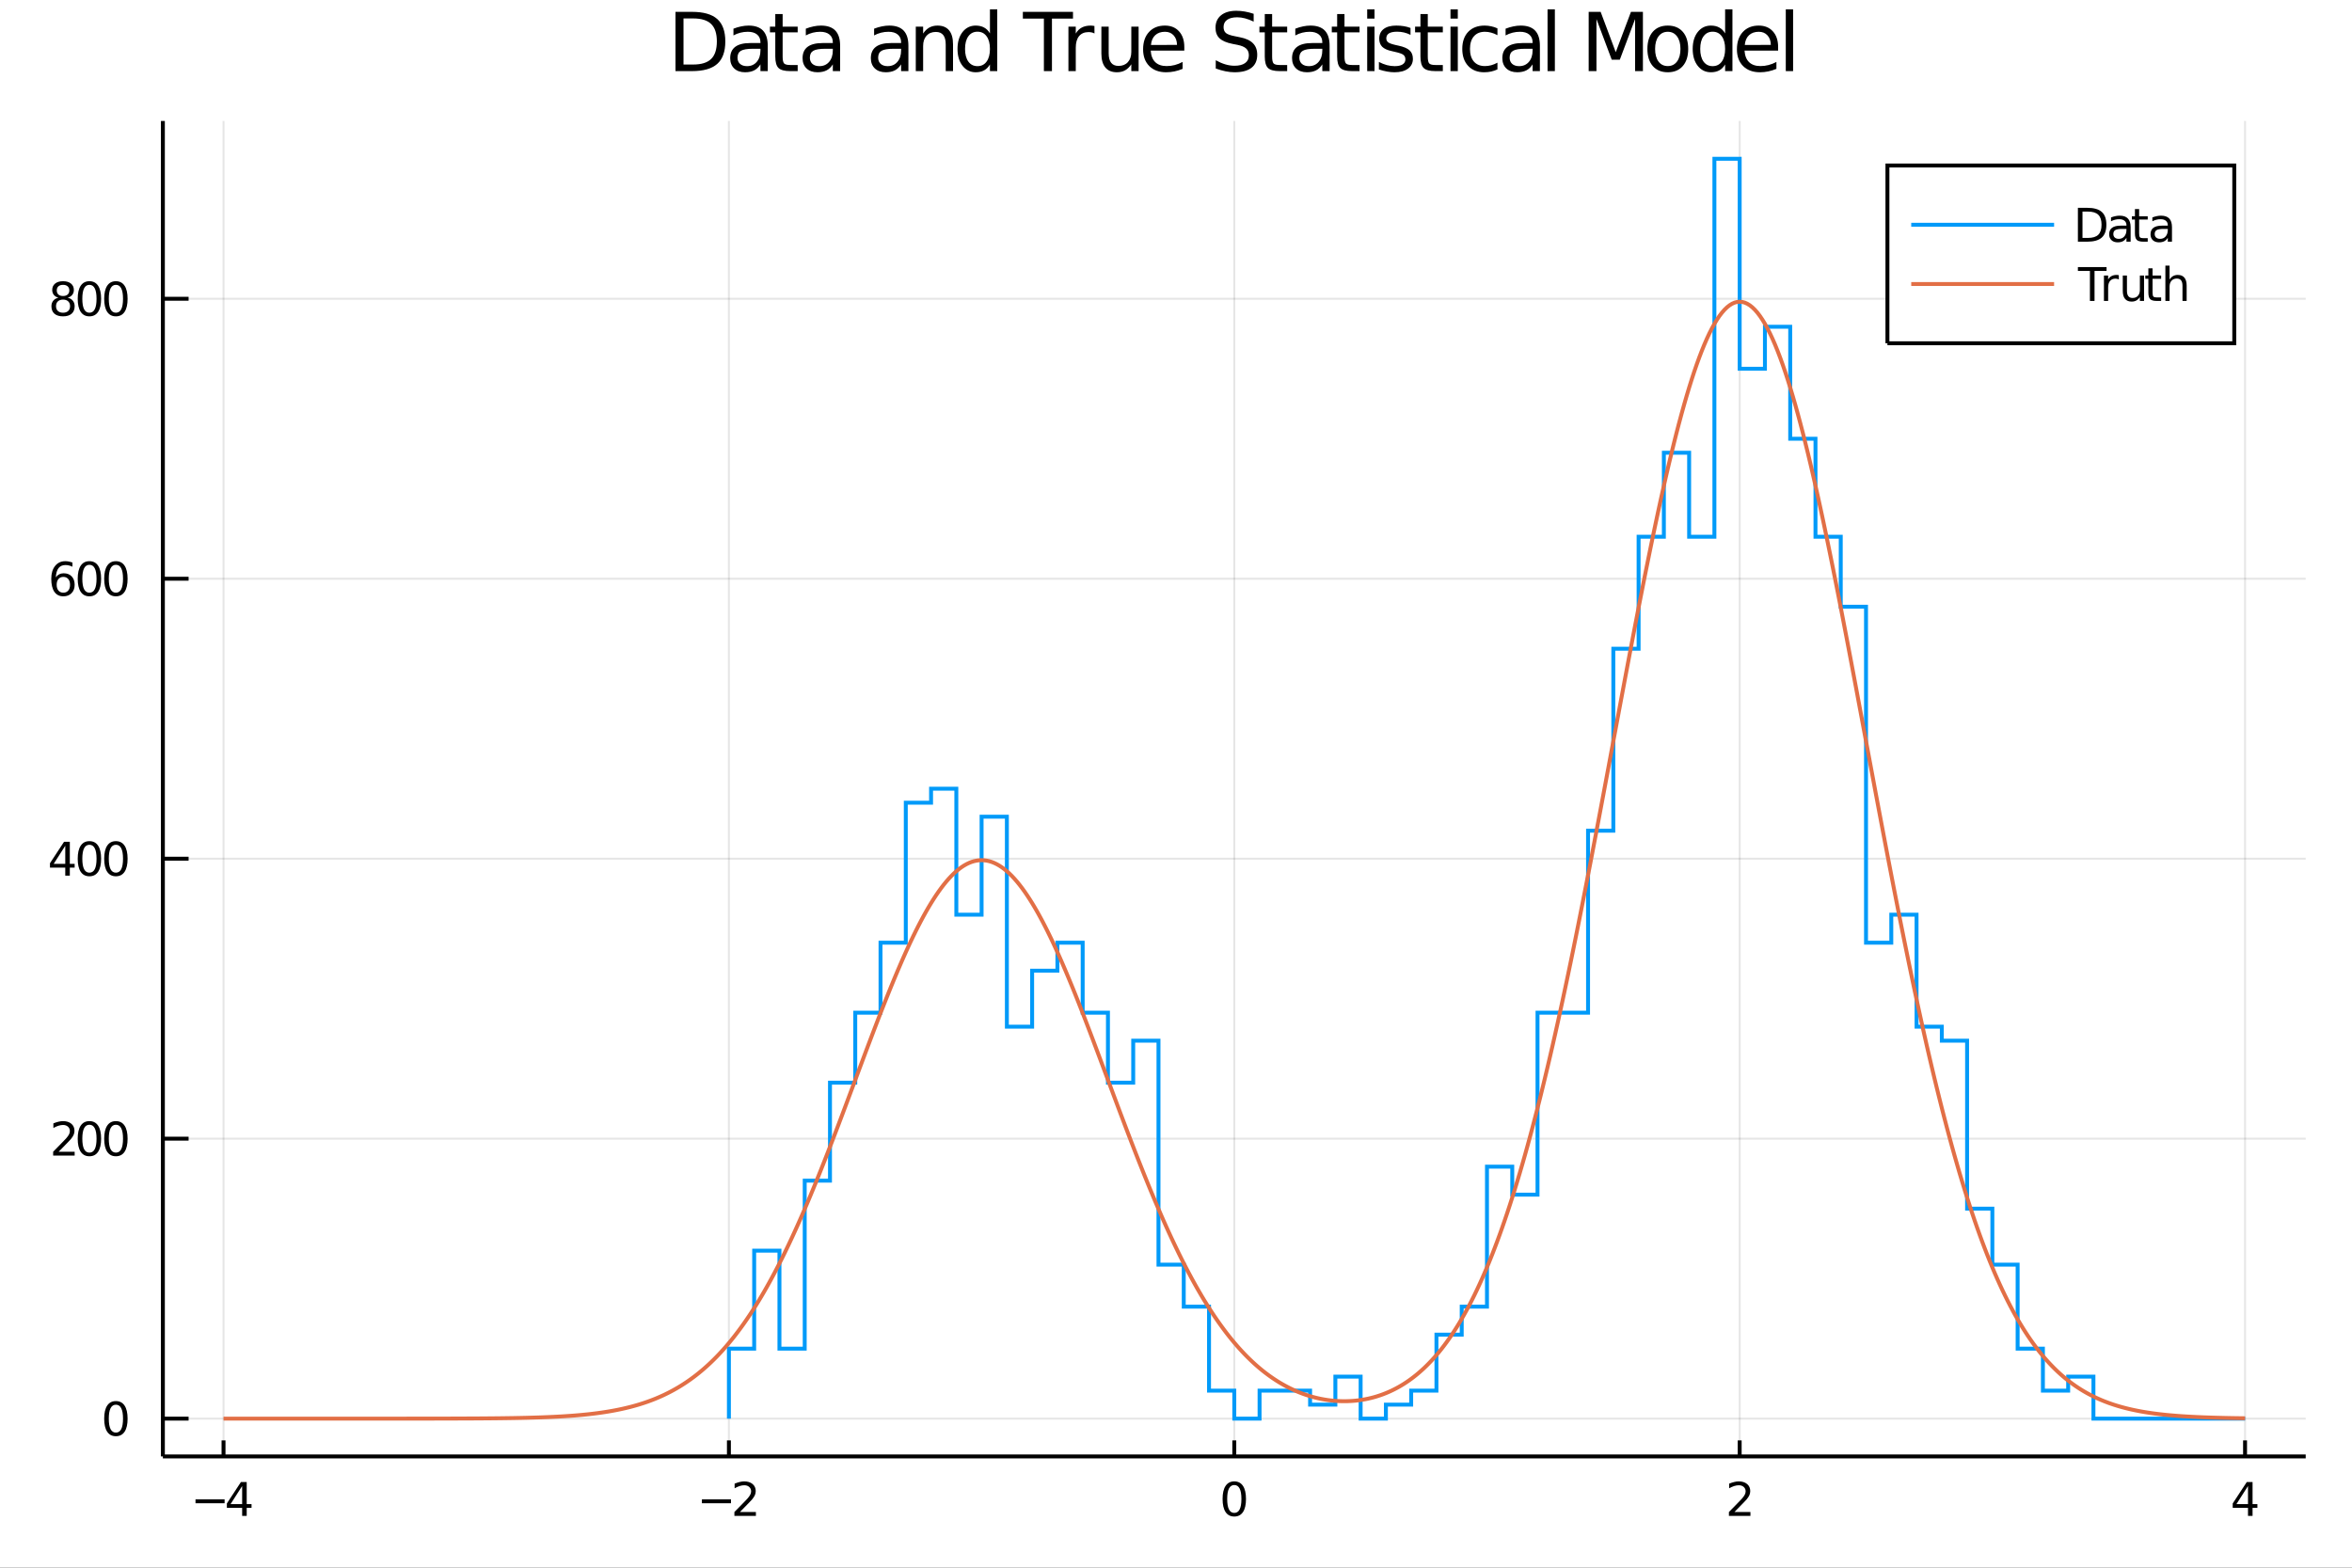 <?xml version="1.0" encoding="utf-8"?>
<svg xmlns="http://www.w3.org/2000/svg" xmlns:xlink="http://www.w3.org/1999/xlink" width="600" height="400" viewBox="0 0 2400 1600">
<rect x="0" y="0" width="2400" height="1600" fill="#333333" stroke="none"/>
<defs>
  <clipPath id="clip370">
    <rect x="0" y="0" width="2400" height="1600"/>
  </clipPath>
</defs>
<path clip-path="url(#clip370)" d="
M0 1600 L2400 1600 L2400 0 L0 0  Z
  " fill="#ffffff" fill-rule="evenodd" fill-opacity="1"/>
<defs>
  <clipPath id="clip371">
    <rect x="480" y="0" width="1681" height="1600"/>
  </clipPath>
</defs>
<path clip-path="url(#clip370)" d="
M166.205 1486.45 L2352.76 1486.45 L2352.76 123.472 L166.205 123.472  Z
  " fill="#ffffff" fill-rule="evenodd" fill-opacity="1"/>
<defs>
  <clipPath id="clip372">
    <rect x="166" y="123" width="2188" height="1364"/>
  </clipPath>
</defs>
<polyline clip-path="url(#clip372)" style="stroke:#000000; stroke-width:2; stroke-opacity:0.1; fill:none" points="
  228.088,1486.45 228.088,123.472 
  "/>
<polyline clip-path="url(#clip372)" style="stroke:#000000; stroke-width:2; stroke-opacity:0.1; fill:none" points="
  743.784,1486.45 743.784,123.472 
  "/>
<polyline clip-path="url(#clip372)" style="stroke:#000000; stroke-width:2; stroke-opacity:0.1; fill:none" points="
  1259.48,1486.45 1259.48,123.472 
  "/>
<polyline clip-path="url(#clip372)" style="stroke:#000000; stroke-width:2; stroke-opacity:0.1; fill:none" points="
  1775.18,1486.45 1775.18,123.472 
  "/>
<polyline clip-path="url(#clip372)" style="stroke:#000000; stroke-width:2; stroke-opacity:0.1; fill:none" points="
  2290.87,1486.45 2290.87,123.472 
  "/>
<polyline clip-path="url(#clip370)" style="stroke:#000000; stroke-width:4; stroke-opacity:1; fill:none" points="
  166.205,1486.45 2352.76,1486.45 
  "/>
<polyline clip-path="url(#clip370)" style="stroke:#000000; stroke-width:4; stroke-opacity:1; fill:none" points="
  228.088,1486.45 228.088,1470.09 
  "/>
<polyline clip-path="url(#clip370)" style="stroke:#000000; stroke-width:4; stroke-opacity:1; fill:none" points="
  743.784,1486.45 743.784,1470.09 
  "/>
<polyline clip-path="url(#clip370)" style="stroke:#000000; stroke-width:4; stroke-opacity:1; fill:none" points="
  1259.48,1486.45 1259.48,1470.09 
  "/>
<polyline clip-path="url(#clip370)" style="stroke:#000000; stroke-width:4; stroke-opacity:1; fill:none" points="
  1775.18,1486.45 1775.18,1470.09 
  "/>
<polyline clip-path="url(#clip370)" style="stroke:#000000; stroke-width:4; stroke-opacity:1; fill:none" points="
  2290.87,1486.45 2290.87,1470.09 
  "/>
<path clip-path="url(#clip370)" d="M 0 0 M199.5 1530.29 L229.176 1530.29 L229.176 1534.23 L199.5 1534.23 L199.5 1530.29 Z" fill="#000000" fill-rule="evenodd" fill-opacity="1" /><path clip-path="url(#clip370)" d="M 0 0 M247.093 1516.63 L235.287 1535.08 L247.093 1535.08 L247.093 1516.63 M245.866 1512.56 L251.745 1512.56 L251.745 1535.08 L256.676 1535.08 L256.676 1538.97 L251.745 1538.97 L251.745 1547.12 L247.093 1547.12 L247.093 1538.97 L231.491 1538.97 L231.491 1534.46 L245.866 1512.56 Z" fill="#000000" fill-rule="evenodd" fill-opacity="1" /><path clip-path="url(#clip370)" d="M 0 0 M716.238 1530.29 L745.914 1530.29 L745.914 1534.23 L716.238 1534.23 L716.238 1530.29 Z" fill="#000000" fill-rule="evenodd" fill-opacity="1" /><path clip-path="url(#clip370)" d="M 0 0 M755.011 1543.18 L771.33 1543.18 L771.33 1547.12 L749.386 1547.12 L749.386 1543.18 Q752.048 1540.43 756.631 1535.8 Q761.238 1531.15 762.418 1529.81 Q764.664 1527.28 765.543 1525.55 Q766.446 1523.79 766.446 1522.1 Q766.446 1519.34 764.502 1517.61 Q762.58 1515.87 759.479 1515.87 Q757.28 1515.87 754.826 1516.63 Q752.395 1517.4 749.618 1518.95 L749.618 1514.23 Q752.442 1513.09 754.895 1512.51 Q757.349 1511.93 759.386 1511.93 Q764.756 1511.93 767.951 1514.62 Q771.145 1517.31 771.145 1521.8 Q771.145 1523.93 770.335 1525.85 Q769.548 1527.74 767.442 1530.34 Q766.863 1531.01 763.761 1534.23 Q760.659 1537.42 755.011 1543.18 Z" fill="#000000" fill-rule="evenodd" fill-opacity="1" /><path clip-path="url(#clip370)" d="M 0 0 M1259.48 1515.64 Q1255.87 1515.64 1254.04 1519.2 Q1252.23 1522.75 1252.23 1529.87 Q1252.23 1536.98 1254.04 1540.55 Q1255.87 1544.09 1259.48 1544.09 Q1263.11 1544.09 1264.92 1540.55 Q1266.75 1536.98 1266.75 1529.87 Q1266.75 1522.75 1264.92 1519.2 Q1263.11 1515.64 1259.48 1515.64 M1259.48 1511.93 Q1265.29 1511.93 1268.35 1516.54 Q1271.42 1521.12 1271.42 1529.87 Q1271.42 1538.6 1268.35 1543.21 Q1265.29 1547.79 1259.48 1547.79 Q1253.67 1547.79 1250.59 1543.21 Q1247.54 1538.6 1247.54 1529.87 Q1247.54 1521.12 1250.59 1516.54 Q1253.67 1511.93 1259.48 1511.93 Z" fill="#000000" fill-rule="evenodd" fill-opacity="1" /><path clip-path="url(#clip370)" d="M 0 0 M1769.83 1543.18 L1786.15 1543.18 L1786.15 1547.12 L1764.2 1547.12 L1764.2 1543.18 Q1766.87 1540.43 1771.45 1535.8 Q1776.06 1531.15 1777.24 1529.81 Q1779.48 1527.28 1780.36 1525.55 Q1781.26 1523.79 1781.26 1522.1 Q1781.26 1519.34 1779.32 1517.61 Q1777.4 1515.87 1774.3 1515.87 Q1772.1 1515.87 1769.64 1516.63 Q1767.21 1517.4 1764.44 1518.95 L1764.44 1514.23 Q1767.26 1513.09 1769.71 1512.51 Q1772.17 1511.93 1774.2 1511.93 Q1779.57 1511.93 1782.77 1514.62 Q1785.96 1517.31 1785.96 1521.8 Q1785.96 1523.93 1785.15 1525.85 Q1784.37 1527.74 1782.26 1530.34 Q1781.68 1531.01 1778.58 1534.23 Q1775.48 1537.42 1769.83 1543.18 Z" fill="#000000" fill-rule="evenodd" fill-opacity="1" /><path clip-path="url(#clip370)" d="M 0 0 M2293.88 1516.63 L2282.08 1535.08 L2293.88 1535.08 L2293.88 1516.63 M2292.65 1512.56 L2298.53 1512.56 L2298.53 1535.08 L2303.46 1535.08 L2303.46 1538.97 L2298.53 1538.97 L2298.53 1547.12 L2293.88 1547.12 L2293.88 1538.97 L2278.28 1538.97 L2278.28 1534.46 L2292.65 1512.56 Z" fill="#000000" fill-rule="evenodd" fill-opacity="1" /><polyline clip-path="url(#clip372)" style="stroke:#000000; stroke-width:2; stroke-opacity:0.1; fill:none" points="
  166.205,1447.87 2352.76,1447.87 
  "/>
<polyline clip-path="url(#clip372)" style="stroke:#000000; stroke-width:2; stroke-opacity:0.1; fill:none" points="
  166.205,1162.13 2352.76,1162.13 
  "/>
<polyline clip-path="url(#clip372)" style="stroke:#000000; stroke-width:2; stroke-opacity:0.1; fill:none" points="
  166.205,876.395 2352.76,876.395 
  "/>
<polyline clip-path="url(#clip372)" style="stroke:#000000; stroke-width:2; stroke-opacity:0.1; fill:none" points="
  166.205,590.656 2352.76,590.656 
  "/>
<polyline clip-path="url(#clip372)" style="stroke:#000000; stroke-width:2; stroke-opacity:0.1; fill:none" points="
  166.205,304.916 2352.76,304.916 
  "/>
<polyline clip-path="url(#clip370)" style="stroke:#000000; stroke-width:4; stroke-opacity:1; fill:none" points="
  166.205,1486.45 166.205,123.472 
  "/>
<polyline clip-path="url(#clip370)" style="stroke:#000000; stroke-width:4; stroke-opacity:1; fill:none" points="
  166.205,1447.87 192.443,1447.87 
  "/>
<polyline clip-path="url(#clip370)" style="stroke:#000000; stroke-width:4; stroke-opacity:1; fill:none" points="
  166.205,1162.13 192.443,1162.13 
  "/>
<polyline clip-path="url(#clip370)" style="stroke:#000000; stroke-width:4; stroke-opacity:1; fill:none" points="
  166.205,876.395 192.443,876.395 
  "/>
<polyline clip-path="url(#clip370)" style="stroke:#000000; stroke-width:4; stroke-opacity:1; fill:none" points="
  166.205,590.656 192.443,590.656 
  "/>
<polyline clip-path="url(#clip370)" style="stroke:#000000; stroke-width:4; stroke-opacity:1; fill:none" points="
  166.205,304.916 192.443,304.916 
  "/>
<path clip-path="url(#clip370)" d="M 0 0 M118.26 1433.67 Q114.649 1433.67 112.82 1437.24 Q111.015 1440.78 111.015 1447.91 Q111.015 1455.01 112.82 1458.58 Q114.649 1462.12 118.26 1462.12 Q121.895 1462.12 123.7 1458.58 Q125.529 1455.01 125.529 1447.91 Q125.529 1440.78 123.7 1437.24 Q121.895 1433.67 118.26 1433.67 M118.26 1429.97 Q124.07 1429.97 127.126 1434.57 Q130.205 1439.16 130.205 1447.91 Q130.205 1456.63 127.126 1461.24 Q124.07 1465.82 118.26 1465.82 Q112.45 1465.82 109.371 1461.24 Q106.316 1456.63 106.316 1447.91 Q106.316 1439.16 109.371 1434.57 Q112.45 1429.97 118.26 1429.97 Z" fill="#000000" fill-rule="evenodd" fill-opacity="1" /><path clip-path="url(#clip370)" d="M 0 0 M59.858 1175.48 L76.177 1175.48 L76.177 1179.41 L54.233 1179.41 L54.233 1175.48 Q56.895 1172.72 61.478 1168.09 Q66.085 1163.44 67.265 1162.1 Q69.51 1159.58 70.39 1157.84 Q71.293 1156.08 71.293 1154.39 Q71.293 1151.64 69.349 1149.9 Q67.427 1148.16 64.325 1148.16 Q62.126 1148.16 59.673 1148.93 Q57.242 1149.69 54.464 1151.24 L54.464 1146.52 Q57.288 1145.39 59.742 1144.81 Q62.196 1144.23 64.233 1144.23 Q69.603 1144.23 72.798 1146.91 Q75.992 1149.6 75.992 1154.09 Q75.992 1156.22 75.182 1158.14 Q74.395 1160.04 72.288 1162.63 Q71.71 1163.3 68.608 1166.52 Q65.506 1169.71 59.858 1175.48 Z" fill="#000000" fill-rule="evenodd" fill-opacity="1" /><path clip-path="url(#clip370)" d="M 0 0 M91.246 1147.93 Q87.635 1147.93 85.807 1151.5 Q84.001 1155.04 84.001 1162.17 Q84.001 1169.28 85.807 1172.84 Q87.635 1176.38 91.246 1176.38 Q94.881 1176.38 96.686 1172.84 Q98.515 1169.28 98.515 1162.17 Q98.515 1155.04 96.686 1151.5 Q94.881 1147.93 91.246 1147.93 M91.246 1144.23 Q97.057 1144.23 100.112 1148.84 Q103.191 1153.42 103.191 1162.17 Q103.191 1170.9 100.112 1175.5 Q97.057 1180.09 91.246 1180.09 Q85.436 1180.09 82.358 1175.5 Q79.302 1170.9 79.302 1162.17 Q79.302 1153.42 82.358 1148.84 Q85.436 1144.23 91.246 1144.23 Z" fill="#000000" fill-rule="evenodd" fill-opacity="1" /><path clip-path="url(#clip370)" d="M 0 0 M118.26 1147.93 Q114.649 1147.93 112.82 1151.5 Q111.015 1155.04 111.015 1162.17 Q111.015 1169.28 112.82 1172.84 Q114.649 1176.38 118.26 1176.38 Q121.895 1176.38 123.7 1172.84 Q125.529 1169.28 125.529 1162.17 Q125.529 1155.04 123.7 1151.5 Q121.895 1147.93 118.26 1147.93 M118.26 1144.23 Q124.07 1144.23 127.126 1148.84 Q130.205 1153.42 130.205 1162.17 Q130.205 1170.9 127.126 1175.5 Q124.07 1180.09 118.26 1180.09 Q112.45 1180.09 109.371 1175.5 Q106.316 1170.9 106.316 1162.17 Q106.316 1153.42 109.371 1148.84 Q112.45 1144.23 118.26 1144.23 Z" fill="#000000" fill-rule="evenodd" fill-opacity="1" /><path clip-path="url(#clip370)" d="M 0 0 M66.594 863.189 L54.788 881.638 L66.594 881.638 L66.594 863.189 M65.367 859.115 L71.247 859.115 L71.247 881.638 L76.177 881.638 L76.177 885.527 L71.247 885.527 L71.247 893.675 L66.594 893.675 L66.594 885.527 L50.992 885.527 L50.992 881.013 L65.367 859.115 Z" fill="#000000" fill-rule="evenodd" fill-opacity="1" /><path clip-path="url(#clip370)" d="M 0 0 M91.246 862.193 Q87.635 862.193 85.807 865.758 Q84.001 869.3 84.001 876.43 Q84.001 883.536 85.807 887.101 Q87.635 890.642 91.246 890.642 Q94.881 890.642 96.686 887.101 Q98.515 883.536 98.515 876.43 Q98.515 869.3 96.686 865.758 Q94.881 862.193 91.246 862.193 M91.246 858.49 Q97.057 858.49 100.112 863.096 Q103.191 867.68 103.191 876.43 Q103.191 885.156 100.112 889.763 Q97.057 894.346 91.246 894.346 Q85.436 894.346 82.358 889.763 Q79.302 885.156 79.302 876.43 Q79.302 867.68 82.358 863.096 Q85.436 858.49 91.246 858.49 Z" fill="#000000" fill-rule="evenodd" fill-opacity="1" /><path clip-path="url(#clip370)" d="M 0 0 M118.26 862.193 Q114.649 862.193 112.82 865.758 Q111.015 869.3 111.015 876.43 Q111.015 883.536 112.82 887.101 Q114.649 890.642 118.26 890.642 Q121.895 890.642 123.7 887.101 Q125.529 883.536 125.529 876.43 Q125.529 869.3 123.7 865.758 Q121.895 862.193 118.26 862.193 M118.26 858.49 Q124.07 858.49 127.126 863.096 Q130.205 867.68 130.205 876.43 Q130.205 885.156 127.126 889.763 Q124.07 894.346 118.26 894.346 Q112.45 894.346 109.371 889.763 Q106.316 885.156 106.316 876.43 Q106.316 867.68 109.371 863.096 Q112.45 858.49 118.26 858.49 Z" fill="#000000" fill-rule="evenodd" fill-opacity="1" /><path clip-path="url(#clip370)" d="M 0 0 M64.65 588.792 Q61.501 588.792 59.65 590.945 Q57.821 593.098 57.821 596.848 Q57.821 600.575 59.65 602.75 Q61.501 604.903 64.65 604.903 Q67.798 604.903 69.626 602.75 Q71.478 600.575 71.478 596.848 Q71.478 593.098 69.626 590.945 Q67.798 588.792 64.65 588.792 M73.932 574.14 L73.932 578.399 Q72.173 577.565 70.367 577.126 Q68.585 576.686 66.825 576.686 Q62.196 576.686 59.742 579.811 Q57.312 582.936 56.964 589.255 Q58.33 587.241 60.39 586.176 Q62.45 585.089 64.927 585.089 Q70.135 585.089 73.145 588.26 Q76.177 591.408 76.177 596.848 Q76.177 602.172 73.029 605.389 Q69.881 608.607 64.65 608.607 Q58.654 608.607 55.483 604.024 Q52.312 599.417 52.312 590.69 Q52.312 582.496 56.2 577.635 Q60.089 572.751 66.64 572.751 Q68.399 572.751 70.182 573.098 Q71.987 573.445 73.932 574.14 Z" fill="#000000" fill-rule="evenodd" fill-opacity="1" /><path clip-path="url(#clip370)" d="M 0 0 M91.246 576.454 Q87.635 576.454 85.807 580.019 Q84.001 583.561 84.001 590.69 Q84.001 597.797 85.807 601.362 Q87.635 604.903 91.246 604.903 Q94.881 604.903 96.686 601.362 Q98.515 597.797 98.515 590.69 Q98.515 583.561 96.686 580.019 Q94.881 576.454 91.246 576.454 M91.246 572.751 Q97.057 572.751 100.112 577.357 Q103.191 581.94 103.191 590.69 Q103.191 599.417 100.112 604.024 Q97.057 608.607 91.246 608.607 Q85.436 608.607 82.358 604.024 Q79.302 599.417 79.302 590.69 Q79.302 581.94 82.358 577.357 Q85.436 572.751 91.246 572.751 Z" fill="#000000" fill-rule="evenodd" fill-opacity="1" /><path clip-path="url(#clip370)" d="M 0 0 M118.26 576.454 Q114.649 576.454 112.82 580.019 Q111.015 583.561 111.015 590.69 Q111.015 597.797 112.82 601.362 Q114.649 604.903 118.26 604.903 Q121.895 604.903 123.7 601.362 Q125.529 597.797 125.529 590.69 Q125.529 583.561 123.7 580.019 Q121.895 576.454 118.26 576.454 M118.26 572.751 Q124.07 572.751 127.126 577.357 Q130.205 581.94 130.205 590.69 Q130.205 599.417 127.126 604.024 Q124.07 608.607 118.26 608.607 Q112.45 608.607 109.371 604.024 Q106.316 599.417 106.316 590.69 Q106.316 581.94 109.371 577.357 Q112.45 572.751 118.26 572.751 Z" fill="#000000" fill-rule="evenodd" fill-opacity="1" /><path clip-path="url(#clip370)" d="M 0 0 M64.325 305.785 Q60.992 305.785 59.071 307.567 Q57.173 309.349 57.173 312.474 Q57.173 315.599 59.071 317.382 Q60.992 319.164 64.325 319.164 Q67.659 319.164 69.58 317.382 Q71.501 315.576 71.501 312.474 Q71.501 309.349 69.58 307.567 Q67.682 305.785 64.325 305.785 M59.65 303.794 Q56.64 303.053 54.95 300.993 Q53.284 298.933 53.284 295.97 Q53.284 291.826 56.224 289.419 Q59.187 287.011 64.325 287.011 Q69.487 287.011 72.427 289.419 Q75.367 291.826 75.367 295.97 Q75.367 298.933 73.677 300.993 Q72.01 303.053 69.024 303.794 Q72.404 304.581 74.279 306.872 Q76.177 309.164 76.177 312.474 Q76.177 317.497 73.099 320.183 Q70.043 322.868 64.325 322.868 Q58.608 322.868 55.529 320.183 Q52.474 317.497 52.474 312.474 Q52.474 309.164 54.372 306.872 Q56.27 304.581 59.65 303.794 M57.937 296.41 Q57.937 299.095 59.603 300.599 Q61.293 302.104 64.325 302.104 Q67.335 302.104 69.024 300.599 Q70.737 299.095 70.737 296.41 Q70.737 293.724 69.024 292.22 Q67.335 290.715 64.325 290.715 Q61.293 290.715 59.603 292.22 Q57.937 293.724 57.937 296.41 Z" fill="#000000" fill-rule="evenodd" fill-opacity="1" /><path clip-path="url(#clip370)" d="M 0 0 M91.246 290.715 Q87.635 290.715 85.807 294.28 Q84.001 297.822 84.001 304.951 Q84.001 312.058 85.807 315.622 Q87.635 319.164 91.246 319.164 Q94.881 319.164 96.686 315.622 Q98.515 312.058 98.515 304.951 Q98.515 297.822 96.686 294.28 Q94.881 290.715 91.246 290.715 M91.246 287.011 Q97.057 287.011 100.112 291.618 Q103.191 296.201 103.191 304.951 Q103.191 313.678 100.112 318.284 Q97.057 322.868 91.246 322.868 Q85.436 322.868 82.358 318.284 Q79.302 313.678 79.302 304.951 Q79.302 296.201 82.358 291.618 Q85.436 287.011 91.246 287.011 Z" fill="#000000" fill-rule="evenodd" fill-opacity="1" /><path clip-path="url(#clip370)" d="M 0 0 M118.26 290.715 Q114.649 290.715 112.82 294.28 Q111.015 297.822 111.015 304.951 Q111.015 312.058 112.82 315.622 Q114.649 319.164 118.26 319.164 Q121.895 319.164 123.7 315.622 Q125.529 312.058 125.529 304.951 Q125.529 297.822 123.7 294.28 Q121.895 290.715 118.26 290.715 M118.26 287.011 Q124.07 287.011 127.126 291.618 Q130.205 296.201 130.205 304.951 Q130.205 313.678 127.126 318.284 Q124.07 322.868 118.26 322.868 Q112.45 322.868 109.371 318.284 Q106.316 313.678 106.316 304.951 Q106.316 296.201 109.371 291.618 Q112.45 287.011 118.26 287.011 Z" fill="#000000" fill-rule="evenodd" fill-opacity="1" /><path clip-path="url(#clip370)" d="M 0 0 M697.458 18.82 L697.458 65.852 L707.342 65.852 Q719.859 65.852 725.652 60.18 Q731.485 54.509 731.485 42.275 Q731.485 30.122 725.652 24.492 Q719.859 18.82 707.342 18.82 L697.458 18.82 M689.275 12.096 L706.086 12.096 Q723.667 12.096 731.891 19.428 Q740.114 26.72 740.114 42.275 Q740.114 57.912 731.85 65.244 Q723.586 72.576 706.086 72.576 L689.275 72.576 L689.275 12.096 Z" fill="#000000" fill-rule="evenodd" fill-opacity="1" /><path clip-path="url(#clip370)" d="M 0 0 M768.551 49.769 Q759.518 49.769 756.034 51.835 Q752.55 53.901 752.55 58.884 Q752.55 62.854 755.143 65.203 Q757.776 67.512 762.272 67.512 Q768.47 67.512 772.197 63.137 Q775.964 58.722 775.964 51.43 L775.964 49.769 L768.551 49.769 M783.418 46.691 L783.418 72.576 L775.964 72.576 L775.964 65.689 Q773.412 69.821 769.604 71.806 Q765.797 73.751 760.287 73.751 Q753.32 73.751 749.188 69.862 Q745.096 65.933 745.096 59.37 Q745.096 51.714 750.201 47.825 Q755.345 43.936 765.513 43.936 L775.964 43.936 L775.964 43.207 Q775.964 38.062 772.562 35.267 Q769.199 32.431 763.082 32.431 Q759.194 32.431 755.507 33.363 Q751.821 34.295 748.418 36.158 L748.418 29.272 Q752.51 27.692 756.358 26.922 Q760.206 26.112 763.852 26.112 Q773.696 26.112 778.557 31.216 Q783.418 36.32 783.418 46.691 Z" fill="#000000" fill-rule="evenodd" fill-opacity="1" /><path clip-path="url(#clip370)" d="M 0 0 M798.609 14.324 L798.609 27.206 L813.962 27.206 L813.962 32.999 L798.609 32.999 L798.609 57.628 Q798.609 63.178 800.108 64.758 Q801.647 66.338 806.306 66.338 L813.962 66.338 L813.962 72.576 L806.306 72.576 Q797.677 72.576 794.396 69.376 Q791.115 66.135 791.115 57.628 L791.115 32.999 L785.646 32.999 L785.646 27.206 L791.115 27.206 L791.115 14.324 L798.609 14.324 Z" fill="#000000" fill-rule="evenodd" fill-opacity="1" /><path clip-path="url(#clip370)" d="M 0 0 M842.399 49.769 Q833.366 49.769 829.882 51.835 Q826.398 53.901 826.398 58.884 Q826.398 62.854 828.991 65.203 Q831.624 67.512 836.12 67.512 Q842.318 67.512 846.045 63.137 Q849.812 58.722 849.812 51.43 L849.812 49.769 L842.399 49.769 M857.266 46.691 L857.266 72.576 L849.812 72.576 L849.812 65.689 Q847.26 69.821 843.452 71.806 Q839.645 73.751 834.135 73.751 Q827.168 73.751 823.036 69.862 Q818.944 65.933 818.944 59.37 Q818.944 51.714 824.049 47.825 Q829.193 43.936 839.361 43.936 L849.812 43.936 L849.812 43.207 Q849.812 38.062 846.41 35.267 Q843.047 32.431 836.93 32.431 Q833.042 32.431 829.355 33.363 Q825.669 34.295 822.266 36.158 L822.266 29.272 Q826.358 27.692 830.206 26.922 Q834.054 26.112 837.7 26.112 Q847.544 26.112 852.405 31.216 Q857.266 36.32 857.266 46.691 Z" fill="#000000" fill-rule="evenodd" fill-opacity="1" /><path clip-path="url(#clip370)" d="M 0 0 M912.075 49.769 Q903.041 49.769 899.557 51.835 Q896.074 53.901 896.074 58.884 Q896.074 62.854 898.666 65.203 Q901.299 67.512 905.796 67.512 Q911.994 67.512 915.721 63.137 Q919.488 58.722 919.488 51.43 L919.488 49.769 L912.075 49.769 M926.942 46.691 L926.942 72.576 L919.488 72.576 L919.488 65.689 Q916.936 69.821 913.128 71.806 Q909.32 73.751 903.811 73.751 Q896.843 73.751 892.711 69.862 Q888.62 65.933 888.62 59.37 Q888.62 51.714 893.724 47.825 Q898.869 43.936 909.037 43.936 L919.488 43.936 L919.488 43.207 Q919.488 38.062 916.085 35.267 Q912.723 32.431 906.606 32.431 Q902.717 32.431 899.031 33.363 Q895.345 34.295 891.942 36.158 L891.942 29.272 Q896.033 27.692 899.882 26.922 Q903.73 26.112 907.376 26.112 Q917.219 26.112 922.08 31.216 Q926.942 36.32 926.942 46.691 Z" fill="#000000" fill-rule="evenodd" fill-opacity="1" /><path clip-path="url(#clip370)" d="M 0 0 M972.474 45.192 L972.474 72.576 L965.02 72.576 L965.02 45.435 Q965.02 38.994 962.508 35.794 Q959.997 32.594 954.974 32.594 Q948.938 32.594 945.454 36.442 Q941.97 40.29 941.97 46.934 L941.97 72.576 L934.476 72.576 L934.476 27.206 L941.97 27.206 L941.97 34.254 Q944.644 30.163 948.249 28.138 Q951.895 26.112 956.635 26.112 Q964.453 26.112 968.463 30.973 Q972.474 35.794 972.474 45.192 Z" fill="#000000" fill-rule="evenodd" fill-opacity="1" /><path clip-path="url(#clip370)" d="M 0 0 M1010.15 34.092 L1010.15 9.544 L1017.6 9.544 L1017.6 72.576 L1010.15 72.576 L1010.15 65.77 Q1007.8 69.821 1004.19 71.806 Q1000.63 73.751 995.604 73.751 Q987.381 73.751 982.196 67.188 Q977.051 60.626 977.051 49.931 Q977.051 39.237 982.196 32.675 Q987.381 26.112 995.604 26.112 Q1000.63 26.112 1004.19 28.097 Q1007.8 30.041 1010.15 34.092 M984.748 49.931 Q984.748 58.155 988.11 62.854 Q991.513 67.512 997.427 67.512 Q1003.34 67.512 1006.74 62.854 Q1010.15 58.155 1010.15 49.931 Q1010.15 41.708 1006.74 37.05 Q1003.34 32.35 997.427 32.35 Q991.513 32.35 988.11 37.05 Q984.748 41.708 984.748 49.931 Z" fill="#000000" fill-rule="evenodd" fill-opacity="1" /><path clip-path="url(#clip370)" d="M 0 0 M1043.73 12.096 L1094.89 12.096 L1094.89 18.983 L1073.42 18.983 L1073.42 72.576 L1065.2 72.576 L1065.2 18.983 L1043.73 18.983 L1043.73 12.096 Z" fill="#000000" fill-rule="evenodd" fill-opacity="1" /><path clip-path="url(#clip370)" d="M 0 0 M1116.81 34.173 Q1115.55 33.444 1114.05 33.12 Q1112.59 32.756 1110.81 32.756 Q1104.49 32.756 1101.09 36.888 Q1097.73 40.979 1097.73 48.676 L1097.73 72.576 L1090.23 72.576 L1090.23 27.206 L1097.73 27.206 L1097.73 34.254 Q1100.08 30.122 1103.84 28.138 Q1107.61 26.112 1113 26.112 Q1113.77 26.112 1114.7 26.234 Q1115.63 26.315 1116.77 26.517 L1116.81 34.173 Z" fill="#000000" fill-rule="evenodd" fill-opacity="1" /><path clip-path="url(#clip370)" d="M 0 0 M1123.86 54.671 L1123.86 27.206 L1131.31 27.206 L1131.31 54.387 Q1131.31 60.828 1133.82 64.069 Q1136.33 67.269 1141.36 67.269 Q1147.39 67.269 1150.88 63.421 Q1154.4 59.573 1154.4 52.929 L1154.4 27.206 L1161.85 27.206 L1161.85 72.576 L1154.4 72.576 L1154.4 65.608 Q1151.69 69.74 1148.08 71.766 Q1144.52 73.751 1139.78 73.751 Q1131.96 73.751 1127.91 68.89 Q1123.86 64.029 1123.86 54.671 M1142.61 26.112 L1142.61 26.112 Z" fill="#000000" fill-rule="evenodd" fill-opacity="1" /><path clip-path="url(#clip370)" d="M 0 0 M1208.48 48.028 L1208.48 51.673 L1174.21 51.673 Q1174.69 59.37 1178.83 63.421 Q1183 67.431 1190.41 67.431 Q1194.71 67.431 1198.72 66.378 Q1202.77 65.325 1206.74 63.218 L1206.74 70.267 Q1202.73 71.968 1198.51 72.86 Q1194.3 73.751 1189.97 73.751 Q1179.11 73.751 1172.75 67.431 Q1166.43 61.112 1166.43 50.337 Q1166.43 39.197 1172.43 32.675 Q1178.46 26.112 1188.67 26.112 Q1197.83 26.112 1203.13 32.026 Q1208.48 37.9 1208.48 48.028 M1201.03 45.84 Q1200.94 39.723 1197.58 36.077 Q1194.26 32.431 1188.75 32.431 Q1182.51 32.431 1178.75 35.956 Q1175.02 39.48 1174.45 45.88 L1201.03 45.84 Z" fill="#000000" fill-rule="evenodd" fill-opacity="1" /><path clip-path="url(#clip370)" d="M 0 0 M1279.25 14.081 L1279.25 22.061 Q1274.59 19.833 1270.46 18.739 Q1266.33 17.646 1262.48 17.646 Q1255.79 17.646 1252.15 20.238 Q1248.54 22.831 1248.54 27.611 Q1248.54 31.621 1250.93 33.687 Q1253.36 35.713 1260.09 36.969 L1265.03 37.981 Q1274.19 39.723 1278.52 44.139 Q1282.89 48.514 1282.89 55.886 Q1282.89 64.677 1276.98 69.214 Q1271.11 73.751 1259.72 73.751 Q1255.43 73.751 1250.57 72.778 Q1245.75 71.806 1240.56 69.902 L1240.56 61.477 Q1245.55 64.272 1250.33 65.689 Q1255.11 67.107 1259.72 67.107 Q1266.73 67.107 1270.54 64.353 Q1274.35 61.598 1274.35 56.494 Q1274.35 52.038 1271.59 49.526 Q1268.88 47.015 1262.64 45.759 L1257.66 44.787 Q1248.5 42.964 1244.41 39.075 Q1240.32 35.186 1240.32 28.259 Q1240.32 20.238 1245.95 15.62 Q1251.62 11.002 1261.55 11.002 Q1265.8 11.002 1270.22 11.772 Q1274.63 12.542 1279.25 14.081 Z" fill="#000000" fill-rule="evenodd" fill-opacity="1" /><path clip-path="url(#clip370)" d="M 0 0 M1298.09 14.324 L1298.09 27.206 L1313.44 27.206 L1313.44 32.999 L1298.09 32.999 L1298.09 57.628 Q1298.09 63.178 1299.58 64.758 Q1301.12 66.338 1305.78 66.338 L1313.44 66.338 L1313.44 72.576 L1305.78 72.576 Q1297.15 72.576 1293.87 69.376 Q1290.59 66.135 1290.59 57.628 L1290.59 32.999 L1285.12 32.999 L1285.12 27.206 L1290.59 27.206 L1290.59 14.324 L1298.09 14.324 Z" fill="#000000" fill-rule="evenodd" fill-opacity="1" /><path clip-path="url(#clip370)" d="M 0 0 M1341.88 49.769 Q1332.84 49.769 1329.36 51.835 Q1325.87 53.901 1325.87 58.884 Q1325.87 62.854 1328.47 65.203 Q1331.1 67.512 1335.6 67.512 Q1341.79 67.512 1345.52 63.137 Q1349.29 58.722 1349.29 51.43 L1349.29 49.769 L1341.88 49.769 M1356.74 46.691 L1356.74 72.576 L1349.29 72.576 L1349.29 65.689 Q1346.74 69.821 1342.93 71.806 Q1339.12 73.751 1333.61 73.751 Q1326.64 73.751 1322.51 69.862 Q1318.42 65.933 1318.42 59.37 Q1318.42 51.714 1323.53 47.825 Q1328.67 43.936 1338.84 43.936 L1349.29 43.936 L1349.29 43.207 Q1349.29 38.062 1345.89 35.267 Q1342.52 32.431 1336.41 32.431 Q1332.52 32.431 1328.83 33.363 Q1325.15 34.295 1321.74 36.158 L1321.74 29.272 Q1325.83 27.692 1329.68 26.922 Q1333.53 26.112 1337.18 26.112 Q1347.02 26.112 1351.88 31.216 Q1356.74 36.32 1356.74 46.691 Z" fill="#000000" fill-rule="evenodd" fill-opacity="1" /><path clip-path="url(#clip370)" d="M 0 0 M1371.93 14.324 L1371.93 27.206 L1387.29 27.206 L1387.29 32.999 L1371.93 32.999 L1371.93 57.628 Q1371.93 63.178 1373.43 64.758 Q1374.97 66.338 1379.63 66.338 L1387.29 66.338 L1387.29 72.576 L1379.63 72.576 Q1371 72.576 1367.72 69.376 Q1364.44 66.135 1364.44 57.628 L1364.44 32.999 L1358.97 32.999 L1358.97 27.206 L1364.44 27.206 L1364.44 14.324 L1371.93 14.324 Z" fill="#000000" fill-rule="evenodd" fill-opacity="1" /><path clip-path="url(#clip370)" d="M 0 0 M1395.1 27.206 L1402.56 27.206 L1402.56 72.576 L1395.1 72.576 L1395.1 27.206 M1395.1 9.544 L1402.56 9.544 L1402.56 18.983 L1395.1 18.983 L1395.1 9.544 Z" fill="#000000" fill-rule="evenodd" fill-opacity="1" /><path clip-path="url(#clip370)" d="M 0 0 M1439.3 28.543 L1439.3 35.591 Q1436.14 33.971 1432.74 33.161 Q1429.33 32.35 1425.69 32.35 Q1420.14 32.35 1417.34 34.052 Q1414.59 35.753 1414.59 39.156 Q1414.59 41.749 1416.57 43.248 Q1418.56 44.706 1424.55 46.043 L1427.11 46.61 Q1435.05 48.311 1438.37 51.43 Q1441.73 54.509 1441.73 60.059 Q1441.73 66.378 1436.71 70.064 Q1431.72 73.751 1422.97 73.751 Q1419.33 73.751 1415.36 73.022 Q1411.43 72.333 1407.05 70.915 L1407.05 63.218 Q1411.19 65.365 1415.2 66.459 Q1419.21 67.512 1423.14 67.512 Q1428.4 67.512 1431.24 65.73 Q1434.07 63.907 1434.07 60.626 Q1434.07 57.588 1432.01 55.967 Q1429.98 54.347 1423.06 52.848 L1420.46 52.24 Q1413.54 50.782 1410.46 47.785 Q1407.38 44.746 1407.38 39.48 Q1407.38 33.08 1411.92 29.596 Q1416.45 26.112 1424.8 26.112 Q1428.93 26.112 1432.58 26.72 Q1436.22 27.327 1439.3 28.543 Z" fill="#000000" fill-rule="evenodd" fill-opacity="1" /><path clip-path="url(#clip370)" d="M 0 0 M1456.92 14.324 L1456.92 27.206 L1472.27 27.206 L1472.27 32.999 L1456.92 32.999 L1456.92 57.628 Q1456.92 63.178 1458.42 64.758 Q1459.96 66.338 1464.62 66.338 L1472.27 66.338 L1472.27 72.576 L1464.62 72.576 Q1455.99 72.576 1452.71 69.376 Q1449.43 66.135 1449.43 57.628 L1449.43 32.999 L1443.96 32.999 L1443.96 27.206 L1449.43 27.206 L1449.43 14.324 L1456.92 14.324 Z" fill="#000000" fill-rule="evenodd" fill-opacity="1" /><path clip-path="url(#clip370)" d="M 0 0 M1480.09 27.206 L1487.55 27.206 L1487.55 72.576 L1480.09 72.576 L1480.09 27.206 M1480.09 9.544 L1487.55 9.544 L1487.55 18.983 L1480.09 18.983 L1480.09 9.544 Z" fill="#000000" fill-rule="evenodd" fill-opacity="1" /><path clip-path="url(#clip370)" d="M 0 0 M1528.01 28.948 L1528.01 35.915 Q1524.86 34.173 1521.65 33.323 Q1518.5 32.431 1515.25 32.431 Q1508 32.431 1503.99 37.05 Q1499.98 41.627 1499.98 49.931 Q1499.98 58.236 1503.99 62.854 Q1508 67.431 1515.25 67.431 Q1518.5 67.431 1521.65 66.581 Q1524.86 65.689 1528.01 63.948 L1528.01 70.834 Q1524.9 72.292 1521.53 73.022 Q1518.21 73.751 1514.44 73.751 Q1504.2 73.751 1498.16 67.31 Q1492.12 60.869 1492.12 49.931 Q1492.12 38.832 1498.2 32.472 Q1504.32 26.112 1514.93 26.112 Q1518.37 26.112 1521.65 26.841 Q1524.94 27.53 1528.01 28.948 Z" fill="#000000" fill-rule="evenodd" fill-opacity="1" /><path clip-path="url(#clip370)" d="M 0 0 M1556.45 49.769 Q1547.42 49.769 1543.93 51.835 Q1540.45 53.901 1540.45 58.884 Q1540.45 62.854 1543.04 65.203 Q1545.68 67.512 1550.17 67.512 Q1556.37 67.512 1560.1 63.137 Q1563.87 58.722 1563.87 51.43 L1563.87 49.769 L1556.45 49.769 M1571.32 46.691 L1571.32 72.576 L1563.87 72.576 L1563.87 65.689 Q1561.31 69.821 1557.51 71.806 Q1553.7 73.751 1548.19 73.751 Q1541.22 73.751 1537.09 69.862 Q1533 65.933 1533 59.37 Q1533 51.714 1538.1 47.825 Q1543.25 43.936 1553.41 43.936 L1563.87 43.936 L1563.87 43.207 Q1563.87 38.062 1560.46 35.267 Q1557.1 32.431 1550.98 32.431 Q1547.09 32.431 1543.41 33.363 Q1539.72 34.295 1536.32 36.158 L1536.32 29.272 Q1540.41 27.692 1544.26 26.922 Q1548.11 26.112 1551.75 26.112 Q1561.6 26.112 1566.46 31.216 Q1571.32 36.32 1571.32 46.691 Z" fill="#000000" fill-rule="evenodd" fill-opacity="1" /><path clip-path="url(#clip370)" d="M 0 0 M1579.14 9.544 L1586.59 9.544 L1586.59 72.576 L1579.14 72.576 L1579.14 9.544 Z" fill="#000000" fill-rule="evenodd" fill-opacity="1" /><path clip-path="url(#clip370)" d="M 0 0 M1621.1 12.096 L1633.3 12.096 L1648.73 53.253 L1664.25 12.096 L1676.44 12.096 L1676.44 72.576 L1668.46 72.576 L1668.46 19.469 L1652.86 60.95 L1644.64 60.95 L1629.04 19.469 L1629.04 72.576 L1621.1 72.576 L1621.1 12.096 Z" fill="#000000" fill-rule="evenodd" fill-opacity="1" /><path clip-path="url(#clip370)" d="M 0 0 M1701.84 32.431 Q1695.84 32.431 1692.36 37.131 Q1688.88 41.789 1688.88 49.931 Q1688.88 58.074 1692.32 62.773 Q1695.8 67.431 1701.84 67.431 Q1707.79 67.431 1711.28 62.732 Q1714.76 58.033 1714.76 49.931 Q1714.76 41.87 1711.28 37.171 Q1707.79 32.431 1701.84 32.431 M1701.84 26.112 Q1711.56 26.112 1717.11 32.431 Q1722.66 38.751 1722.66 49.931 Q1722.66 61.071 1717.11 67.431 Q1711.56 73.751 1701.84 73.751 Q1692.08 73.751 1686.53 67.431 Q1681.02 61.071 1681.02 49.931 Q1681.02 38.751 1686.53 32.431 Q1692.08 26.112 1701.84 26.112 Z" fill="#000000" fill-rule="evenodd" fill-opacity="1" /><path clip-path="url(#clip370)" d="M 0 0 M1760.33 34.092 L1760.33 9.544 L1767.79 9.544 L1767.79 72.576 L1760.33 72.576 L1760.33 65.77 Q1757.98 69.821 1754.38 71.806 Q1750.81 73.751 1745.79 73.751 Q1737.57 73.751 1732.38 67.188 Q1727.24 60.626 1727.24 49.931 Q1727.24 39.237 1732.38 32.675 Q1737.57 26.112 1745.79 26.112 Q1750.81 26.112 1754.38 28.097 Q1757.98 30.041 1760.33 34.092 M1734.93 49.931 Q1734.93 58.155 1738.3 62.854 Q1741.7 67.512 1747.61 67.512 Q1753.53 67.512 1756.93 62.854 Q1760.33 58.155 1760.33 49.931 Q1760.33 41.708 1756.93 37.05 Q1753.53 32.35 1747.61 32.35 Q1741.7 32.35 1738.3 37.05 Q1734.93 41.708 1734.93 49.931 Z" fill="#000000" fill-rule="evenodd" fill-opacity="1" /><path clip-path="url(#clip370)" d="M 0 0 M1814.41 48.028 L1814.41 51.673 L1780.14 51.673 Q1780.63 59.37 1784.76 63.421 Q1788.93 67.431 1796.35 67.431 Q1800.64 67.431 1804.65 66.378 Q1808.7 65.325 1812.67 63.218 L1812.67 70.267 Q1808.66 71.968 1804.45 72.86 Q1800.24 73.751 1795.9 73.751 Q1785.04 73.751 1778.68 67.431 Q1772.37 61.112 1772.37 50.337 Q1772.37 39.197 1778.36 32.675 Q1784.4 26.112 1794.6 26.112 Q1803.76 26.112 1809.07 32.026 Q1814.41 37.9 1814.41 48.028 M1806.96 45.84 Q1806.88 39.723 1803.52 36.077 Q1800.19 32.431 1794.69 32.431 Q1788.45 32.431 1784.68 35.956 Q1780.95 39.48 1780.39 45.88 L1806.96 45.84 Z" fill="#000000" fill-rule="evenodd" fill-opacity="1" /><path clip-path="url(#clip370)" d="M 0 0 M1822.23 9.544 L1829.69 9.544 L1829.69 72.576 L1822.23 72.576 L1822.23 9.544 Z" fill="#000000" fill-rule="evenodd" fill-opacity="1" /><polyline clip-path="url(#clip372)" style="stroke:#009af9; stroke-width:4; stroke-opacity:1; fill:none" points="
  743.784,1447.87 743.784,1376.44 769.569,1376.44 769.569,1276.43 795.354,1276.43 795.354,1376.44 821.139,1376.44 821.139,1204.99 846.923,1204.99 846.923,1104.99 
  872.708,1104.99 872.708,1033.55 898.493,1033.55 898.493,962.117 924.278,962.117 924.278,819.247 950.063,819.247 950.063,804.96 975.847,804.96 975.847,933.543 
  1001.63,933.543 1001.63,833.534 1027.42,833.534 1027.42,1047.84 1053.2,1047.84 1053.2,990.69 1078.99,990.69 1078.99,962.117 1104.77,962.117 1104.77,1033.55 
  1130.56,1033.55 1130.56,1104.99 1156.34,1104.99 1156.34,1062.13 1182.13,1062.13 1182.13,1290.72 1207.91,1290.72 1207.91,1333.58 1233.7,1333.58 1233.7,1419.3 
  1259.48,1419.3 1259.48,1447.87 1285.27,1447.87 1285.27,1419.3 1311.05,1419.3 1336.83,1419.3 1336.83,1433.59 1362.62,1433.59 1362.62,1405.01 
  1388.4,1405.01 1388.4,1447.87 1414.19,1447.87 1414.19,1433.59 1439.97,1433.59 1439.97,1419.3 1465.76,1419.3 1465.76,1362.15 1491.54,1362.15 1491.54,1333.58 
  1517.33,1333.58 1517.33,1190.71 1543.11,1190.71 1543.11,1219.28 1568.9,1219.28 1568.9,1033.55 1594.68,1033.55 1620.47,1033.55 1620.47,847.821 
  1646.25,847.821 1646.25,662.09 1672.04,662.09 1672.04,547.795 1697.82,547.795 1697.82,462.073 1723.61,462.073 1723.61,547.795 1749.39,547.795 1749.39,162.047 
  1775.18,162.047 1775.18,376.351 1800.96,376.351 1800.96,333.49 1826.75,333.49 1826.75,447.786 1852.53,447.786 1852.53,547.795 1878.32,547.795 1878.32,619.23 
  1904.1,619.23 1904.1,962.117 1929.89,962.117 1929.89,933.543 1955.67,933.543 1955.67,1047.84 1981.45,1047.84 1981.45,1062.13 2007.24,1062.13 2007.24,1233.57 
  2033.02,1233.57 2033.02,1290.72 2058.81,1290.72 2058.81,1376.44 2084.59,1376.44 2084.59,1419.3 2110.38,1419.3 2110.38,1405.01 2136.16,1405.01 2136.16,1447.87 
  2161.95,1447.87 2187.73,1447.87 2213.52,1447.87 2239.3,1447.87 2265.09,1447.87 
  2290.87,1447.87 
  "/>
<polyline clip-path="url(#clip372)" style="stroke:#e26f46; stroke-width:4; stroke-opacity:1; fill:none" points="
  228.088,1447.87 230.667,1447.87 233.245,1447.87 235.824,1447.87 238.402,1447.87 240.981,1447.87 243.559,1447.87 246.138,1447.87 248.716,1447.87 251.295,1447.87 
  253.873,1447.87 256.451,1447.87 259.03,1447.87 261.608,1447.87 264.187,1447.87 266.765,1447.87 269.344,1447.87 271.922,1447.87 274.501,1447.87 277.079,1447.87 
  279.658,1447.87 282.236,1447.87 284.815,1447.87 287.393,1447.87 289.972,1447.87 292.55,1447.87 295.129,1447.87 297.707,1447.87 300.286,1447.87 302.864,1447.87 
  305.443,1447.87 308.021,1447.87 310.6,1447.87 313.178,1447.87 315.757,1447.87 318.335,1447.87 320.913,1447.87 323.492,1447.87 326.07,1447.87 328.649,1447.87 
  331.227,1447.87 333.806,1447.87 336.384,1447.87 338.963,1447.87 341.541,1447.87 344.12,1447.87 346.698,1447.87 349.277,1447.87 351.855,1447.87 354.434,1447.87 
  357.012,1447.87 359.591,1447.87 362.169,1447.87 364.748,1447.87 367.326,1447.87 369.905,1447.87 372.483,1447.87 375.062,1447.87 377.64,1447.87 380.219,1447.87 
  382.797,1447.87 385.375,1447.87 387.954,1447.87 390.532,1447.87 393.111,1447.86 395.689,1447.86 398.268,1447.86 400.846,1447.86 403.425,1447.86 406.003,1447.86 
  408.582,1447.86 411.16,1447.86 413.739,1447.86 416.317,1447.85 418.896,1447.85 421.474,1447.85 424.053,1447.85 426.631,1447.85 429.21,1447.84 431.788,1447.84 
  434.367,1447.84 436.945,1447.83 439.524,1447.83 442.102,1447.83 444.681,1447.82 447.259,1447.82 449.837,1447.81 452.416,1447.81 454.994,1447.8 457.573,1447.8 
  460.151,1447.79 462.73,1447.78 465.308,1447.77 467.887,1447.76 470.465,1447.76 473.044,1447.75 475.622,1447.73 478.201,1447.72 480.779,1447.71 483.358,1447.7 
  485.936,1447.68 488.515,1447.67 491.093,1447.65 493.672,1447.63 496.25,1447.61 498.829,1447.59 501.407,1447.57 503.986,1447.54 506.564,1447.52 509.143,1447.49 
  511.721,1447.46 514.299,1447.42 516.878,1447.39 519.456,1447.35 522.035,1447.31 524.613,1447.27 527.192,1447.22 529.77,1447.17 532.349,1447.12 534.927,1447.06 
  537.506,1447 540.084,1446.93 542.663,1446.86 545.241,1446.79 547.82,1446.71 550.398,1446.63 552.977,1446.54 555.555,1446.44 558.134,1446.34 560.712,1446.23 
  563.291,1446.11 565.869,1445.99 568.448,1445.86 571.026,1445.72 573.605,1445.57 576.183,1445.41 578.762,1445.24 581.34,1445.07 583.918,1444.88 586.497,1444.68 
  589.075,1444.47 591.654,1444.24 594.232,1444 596.811,1443.75 599.389,1443.49 601.968,1443.21 604.546,1442.91 607.125,1442.59 609.703,1442.26 612.282,1441.91 
  614.86,1441.54 617.439,1441.15 620.017,1440.74 622.596,1440.31 625.174,1439.85 627.753,1439.37 630.331,1438.86 632.91,1438.33 635.488,1437.77 638.067,1437.18 
  640.645,1436.56 643.224,1435.92 645.802,1435.23 648.38,1434.52 650.959,1433.77 653.537,1432.98 656.116,1432.16 658.694,1431.3 661.273,1430.4 663.851,1429.45 
  666.43,1428.47 669.008,1427.44 671.587,1426.36 674.165,1425.23 676.744,1424.06 679.322,1422.83 681.901,1421.55 684.479,1420.22 687.058,1418.83 689.636,1417.38 
  692.215,1415.88 694.793,1414.31 697.372,1412.68 699.95,1410.99 702.529,1409.23 705.107,1407.4 707.686,1405.51 710.264,1403.54 712.842,1401.5 715.421,1399.38 
  717.999,1397.19 720.578,1394.92 723.156,1392.57 725.735,1390.14 728.313,1387.63 730.892,1385.03 733.47,1382.35 736.049,1379.58 738.627,1376.72 741.206,1373.78 
  743.784,1370.74 746.363,1367.6 748.941,1364.38 751.52,1361.06 754.098,1357.64 756.677,1354.13 759.255,1350.52 761.834,1346.81 764.412,1343 766.991,1339.09 
  769.569,1335.08 772.148,1330.97 774.726,1326.75 777.304,1322.44 779.883,1318.02 782.461,1313.51 785.04,1308.89 787.618,1304.17 790.197,1299.34 792.775,1294.42 
  795.354,1289.4 797.932,1284.28 800.511,1279.06 803.089,1273.75 805.668,1268.34 808.246,1262.83 810.825,1257.23 813.403,1251.55 815.982,1245.77 818.56,1239.91 
  821.139,1233.96 823.717,1227.93 826.296,1221.82 828.874,1215.63 831.453,1209.37 834.031,1203.04 836.61,1196.64 839.188,1190.18 841.766,1183.65 844.345,1177.07 
  846.923,1170.44 849.502,1163.76 852.08,1157.03 854.659,1150.26 857.237,1143.46 859.816,1136.63 862.394,1129.77 864.973,1122.89 867.551,1115.99 870.13,1109.08 
  872.708,1102.17 875.287,1095.26 877.865,1088.35 880.444,1081.45 883.022,1074.57 885.601,1067.72 888.179,1060.89 890.758,1054.1 893.336,1047.35 895.915,1040.64 
  898.493,1033.99 901.072,1027.4 903.65,1020.88 906.228,1014.42 908.807,1008.05 911.385,1001.76 913.964,995.558 916.542,989.456 919.121,983.458 921.699,977.569 
  924.278,971.797 926.856,966.146 929.435,960.622 932.013,955.233 934.592,949.983 937.17,944.879 939.749,939.925 942.327,935.128 944.906,930.493 947.484,926.024 
  950.063,921.727 952.641,917.607 955.22,913.669 957.798,909.916 960.377,906.354 962.955,902.986 965.534,899.816 968.112,896.849 970.69,894.087 973.269,891.534 
  975.847,889.192 978.426,887.065 981.004,885.155 983.583,883.464 986.161,881.995 988.74,880.749 991.318,879.727 993.897,878.931 996.475,878.362 999.054,878.02 
  1001.63,877.906 1004.21,878.02 1006.79,878.362 1009.37,878.931 1011.95,879.727 1014.52,880.749 1017.1,881.995 1019.68,883.464 1022.26,885.155 1024.84,887.065 
  1027.42,889.192 1030,891.534 1032.57,894.087 1035.15,896.849 1037.73,899.816 1040.31,902.986 1042.89,906.354 1045.47,909.916 1048.04,913.668 1050.62,917.607 
  1053.2,921.727 1055.78,926.024 1058.36,930.492 1060.94,935.128 1063.52,939.925 1066.09,944.879 1068.67,949.983 1071.25,955.233 1073.83,960.622 1076.41,966.145 
  1078.99,971.796 1081.57,977.569 1084.14,983.457 1086.72,989.456 1089.3,995.557 1091.88,1001.76 1094.46,1008.05 1097.04,1014.42 1099.61,1020.87 1102.19,1027.4 
  1104.77,1033.99 1107.35,1040.64 1109.93,1047.35 1112.51,1054.1 1115.09,1060.89 1117.66,1067.72 1120.24,1074.57 1122.82,1081.45 1125.4,1088.35 1127.98,1095.25 
  1130.56,1102.17 1133.13,1109.08 1135.71,1115.99 1138.29,1122.88 1140.87,1129.76 1143.45,1136.62 1146.03,1143.45 1148.61,1150.26 1151.18,1157.02 1153.76,1163.75 
  1156.34,1170.43 1158.92,1177.06 1161.5,1183.64 1164.08,1190.16 1166.65,1196.62 1169.23,1203.02 1171.81,1209.35 1174.39,1215.61 1176.97,1221.79 1179.55,1227.9 
  1182.13,1233.93 1184.7,1239.87 1187.28,1245.74 1189.86,1251.51 1192.44,1257.19 1195.02,1262.79 1197.6,1268.29 1200.18,1273.69 1202.75,1279 1205.33,1284.22 
  1207.91,1289.33 1210.49,1294.34 1213.07,1299.26 1215.65,1304.07 1218.22,1308.79 1220.8,1313.4 1223.38,1317.9 1225.96,1322.31 1228.54,1326.61 1231.12,1330.81 
  1233.7,1334.91 1236.27,1338.9 1238.85,1342.8 1241.43,1346.59 1244.01,1350.28 1246.59,1353.87 1249.17,1357.36 1251.74,1360.76 1254.32,1364.05 1256.9,1367.25 
  1259.48,1370.35 1262.06,1373.36 1264.64,1376.28 1267.22,1379.1 1269.79,1381.83 1272.37,1384.47 1274.95,1387.02 1277.53,1389.48 1280.11,1391.86 1282.69,1394.15 
  1285.27,1396.36 1287.84,1398.48 1290.42,1400.53 1293,1402.49 1295.58,1404.38 1298.16,1406.19 1300.74,1407.92 1303.31,1409.58 1305.89,1411.17 1308.47,1412.68 
  1311.05,1414.13 1313.63,1415.51 1316.21,1416.81 1318.79,1418.05 1321.36,1419.23 1323.94,1420.34 1326.52,1421.38 1329.1,1422.37 1331.68,1423.29 1334.26,1424.15 
  1336.83,1424.95 1339.41,1425.69 1341.99,1426.37 1344.57,1426.99 1347.15,1427.56 1349.73,1428.06 1352.31,1428.51 1354.88,1428.91 1357.46,1429.25 1360.04,1429.53 
  1362.62,1429.75 1365.2,1429.92 1367.78,1430.03 1370.35,1430.09 1372.93,1430.09 1375.51,1430.03 1378.09,1429.92 1380.67,1429.75 1383.25,1429.52 1385.83,1429.23 
  1388.4,1428.88 1390.98,1428.47 1393.56,1428 1396.14,1427.46 1398.72,1426.86 1401.3,1426.2 1403.88,1425.47 1406.45,1424.67 1409.03,1423.8 1411.61,1422.86 
  1414.19,1421.85 1416.77,1420.76 1419.35,1419.6 1421.92,1418.36 1424.5,1417.04 1427.08,1415.64 1429.66,1414.15 1432.24,1412.57 1434.82,1410.91 1437.4,1409.15 
  1439.97,1407.3 1442.55,1405.35 1445.13,1403.31 1447.71,1401.16 1450.29,1398.9 1452.87,1396.54 1455.44,1394.07 1458.02,1391.48 1460.6,1388.78 1463.18,1385.96 
  1465.76,1383.01 1468.34,1379.94 1470.92,1376.74 1473.49,1373.4 1476.07,1369.93 1478.65,1366.32 1481.23,1362.57 1483.81,1358.68 1486.39,1354.64 1488.97,1350.44 
  1491.54,1346.09 1494.12,1341.58 1496.7,1336.91 1499.28,1332.08 1501.86,1327.08 1504.44,1321.91 1507.01,1316.57 1509.59,1311.05 1512.17,1305.35 1514.75,1299.47 
  1517.33,1293.41 1519.91,1287.16 1522.49,1280.72 1525.06,1274.09 1527.64,1267.27 1530.22,1260.26 1532.8,1253.04 1535.38,1245.63 1537.96,1238.02 1540.53,1230.21 
  1543.11,1222.2 1545.69,1213.98 1548.27,1205.56 1550.85,1196.94 1553.43,1188.11 1556.01,1179.08 1558.58,1169.85 1561.16,1160.41 1563.74,1150.77 1566.32,1140.93 
  1568.9,1130.89 1571.48,1120.66 1574.05,1110.22 1576.63,1099.59 1579.21,1088.78 1581.79,1077.77 1584.37,1066.58 1586.95,1055.2 1589.53,1043.65 1592.1,1031.92 
  1594.68,1020.03 1597.26,1007.97 1599.84,995.751 1602.42,983.379 1605,970.859 1607.58,958.197 1610.15,945.4 1612.73,932.475 1615.31,919.428 1617.89,906.268 
  1620.47,893.002 1623.05,879.638 1625.62,866.185 1628.2,852.652 1630.78,839.047 1633.36,825.381 1635.94,811.662 1638.52,797.9 1641.1,784.107 1643.67,770.292 
  1646.25,756.466 1648.83,742.64 1651.41,728.825 1653.99,715.033 1656.57,701.274 1659.14,687.562 1661.72,673.908 1664.3,660.323 1666.88,646.82 1669.46,633.412 
  1672.04,620.11 1674.62,606.928 1677.19,593.877 1679.77,580.971 1682.35,568.221 1684.93,555.641 1687.51,543.243 1690.09,531.039 1692.66,519.043 1695.24,507.265 
  1697.82,495.72 1700.4,484.418 1702.98,473.372 1705.56,462.593 1708.14,452.093 1710.71,441.884 1713.29,431.977 1715.87,422.383 1718.45,413.112 1721.03,404.175 
  1723.61,395.581 1726.19,387.341 1728.76,379.464 1731.34,371.959 1733.92,364.834 1736.5,358.099 1739.08,351.76 1741.66,345.825 1744.23,340.301 1746.81,335.194 
  1749.39,330.511 1751.97,326.257 1754.55,322.437 1757.13,319.056 1759.71,316.117 1762.28,313.624 1764.86,311.581 1767.44,309.989 1770.02,308.85 1772.6,308.167 
  1775.18,307.939 1777.75,308.167 1780.33,308.85 1782.91,309.989 1785.49,311.581 1788.07,313.624 1790.65,316.117 1793.23,319.056 1795.8,322.437 1798.38,326.257 
  1800.96,330.511 1803.54,335.194 1806.12,340.301 1808.7,345.825 1811.28,351.76 1813.85,358.099 1816.43,364.834 1819.01,371.959 1821.59,379.464 1824.17,387.341 
  1826.75,395.581 1829.32,404.175 1831.9,413.112 1834.48,422.383 1837.06,431.977 1839.64,441.885 1842.22,452.094 1844.8,462.593 1847.37,473.372 1849.95,484.418 
  1852.53,495.72 1855.11,507.266 1857.69,519.043 1860.27,531.04 1862.84,543.243 1865.42,555.641 1868,568.222 1870.58,580.971 1873.16,593.878 1875.74,606.928 
  1878.32,620.111 1880.89,633.413 1883.47,646.821 1886.05,660.324 1888.63,673.909 1891.21,687.563 1893.79,701.276 1896.36,715.034 1898.94,728.827 1901.52,742.642 
  1904.1,756.468 1906.68,770.294 1909.26,784.11 1911.84,797.903 1914.41,811.665 1916.99,825.384 1919.57,839.051 1922.15,852.656 1924.73,866.19 1927.31,879.643 
  1929.89,893.008 1932.46,906.274 1935.04,919.435 1937.62,932.482 1940.2,945.408 1942.78,958.206 1945.36,970.869 1947.93,983.39 1950.51,995.763 1953.09,1007.98 
  1955.67,1020.04 1958.25,1031.94 1960.83,1043.67 1963.41,1055.22 1965.98,1066.6 1968.56,1077.79 1971.14,1088.8 1973.72,1099.62 1976.3,1110.25 1978.88,1120.69 
  1981.45,1130.93 1984.03,1140.97 1986.61,1150.82 1989.19,1160.46 1991.77,1169.9 1994.35,1179.14 1996.93,1188.17 1999.5,1197.01 2002.08,1205.63 2004.66,1214.06 
  2007.24,1222.28 2009.82,1230.3 2012.4,1238.12 2014.97,1245.74 2017.55,1253.16 2020.13,1260.38 2022.71,1267.41 2025.29,1274.24 2027.87,1280.88 2030.45,1287.34 
  2033.02,1293.6 2035.6,1299.68 2038.18,1305.57 2040.76,1311.29 2043.34,1316.83 2045.92,1322.19 2048.5,1327.39 2051.07,1332.41 2053.65,1337.27 2056.23,1341.97 
  2058.81,1346.51 2061.39,1350.89 2063.97,1355.12 2066.54,1359.2 2069.12,1363.14 2071.7,1366.93 2074.28,1370.59 2076.86,1374.11 2079.44,1377.49 2082.02,1380.75 
  2084.59,1383.88 2087.17,1386.89 2089.75,1389.79 2092.33,1392.56 2094.91,1395.23 2097.49,1397.79 2100.06,1400.24 2102.64,1402.59 2105.22,1404.84 2107.8,1407 
  2110.38,1409.06 2112.96,1411.04 2115.54,1412.92 2118.11,1414.73 2120.69,1416.45 2123.27,1418.1 2125.85,1419.67 2128.43,1421.17 2131.01,1422.6 2133.59,1423.96 
  2136.16,1425.26 2138.74,1426.49 2141.32,1427.67 2143.9,1428.79 2146.48,1429.85 2149.06,1430.86 2151.63,1431.83 2154.21,1432.74 2156.79,1433.61 2159.37,1434.43 
  2161.95,1435.21 2164.53,1435.95 2167.11,1436.65 2169.68,1437.31 2172.26,1437.94 2174.84,1438.54 2177.42,1439.1 2180,1439.63 2182.58,1440.14 2185.15,1440.61 
  2187.73,1441.06 2190.31,1441.48 2192.89,1441.88 2195.47,1442.26 2198.05,1442.62 2200.63,1442.95 2203.2,1443.27 2205.78,1443.56 2208.36,1443.84 2210.94,1444.11 
  2213.52,1444.35 2216.1,1444.58 2218.67,1444.8 2221.25,1445.01 2223.83,1445.2 2226.41,1445.38 2228.99,1445.55 2231.57,1445.71 2234.15,1445.86 2236.72,1445.99 
  2239.3,1446.12 2241.88,1446.25 2244.46,1446.36 2247.04,1446.47 2249.62,1446.57 2252.2,1446.66 2254.77,1446.75 2257.35,1446.83 2259.93,1446.9 2262.51,1446.97 
  2265.09,1447.04 2267.67,1447.1 2270.24,1447.16 2272.82,1447.21 2275.4,1447.26 2277.98,1447.31 2280.56,1447.35 2283.14,1447.39 2285.72,1447.42 2288.29,1447.46 
  2290.87,1447.49 
  "/>
<path clip-path="url(#clip370)" d="
M1925.95 350.345 L2279.87 350.345 L2279.87 168.905 L1925.95 168.905  Z
  " fill="#ffffff" fill-rule="evenodd" fill-opacity="1"/>
<polyline clip-path="url(#clip370)" style="stroke:#000000; stroke-width:4; stroke-opacity:1; fill:none" points="
  1925.95,350.345 2279.87,350.345 2279.87,168.905 1925.95,168.905 1925.95,350.345 
  "/>
<polyline clip-path="url(#clip370)" style="stroke:#009af9; stroke-width:4; stroke-opacity:1; fill:none" points="
  1950.24,229.385 2096.01,229.385 
  "/>
<path clip-path="url(#clip370)" d="M 0 0 M2124.99 215.947 L2124.99 242.822 L2130.63 242.822 Q2137.79 242.822 2141.1 239.581 Q2144.43 236.341 2144.43 229.35 Q2144.43 222.406 2141.1 219.188 Q2137.79 215.947 2130.63 215.947 L2124.99 215.947 M2120.31 212.105 L2129.92 212.105 Q2139.96 212.105 2144.66 216.294 Q2149.36 220.461 2149.36 229.35 Q2149.36 238.285 2144.64 242.475 Q2139.92 246.665 2129.92 246.665 L2120.31 246.665 L2120.31 212.105 Z" fill="#000000" fill-rule="evenodd" fill-opacity="1" /><path clip-path="url(#clip370)" d="M 0 0 M2165.61 233.632 Q2160.45 233.632 2158.46 234.813 Q2156.47 235.993 2156.47 238.841 Q2156.47 241.109 2157.95 242.452 Q2159.45 243.771 2162.02 243.771 Q2165.56 243.771 2167.69 241.271 Q2169.85 238.748 2169.85 234.581 L2169.85 233.632 L2165.61 233.632 M2174.11 231.873 L2174.11 246.665 L2169.85 246.665 L2169.85 242.729 Q2168.39 245.091 2166.21 246.225 Q2164.04 247.336 2160.89 247.336 Q2156.91 247.336 2154.55 245.114 Q2152.21 242.868 2152.21 239.118 Q2152.21 234.743 2155.12 232.521 Q2158.06 230.299 2163.87 230.299 L2169.85 230.299 L2169.85 229.882 Q2169.85 226.943 2167.9 225.345 Q2165.98 223.725 2162.48 223.725 Q2160.26 223.725 2158.16 224.257 Q2156.05 224.79 2154.11 225.855 L2154.11 221.919 Q2156.44 221.017 2158.64 220.577 Q2160.84 220.114 2162.92 220.114 Q2168.55 220.114 2171.33 223.031 Q2174.11 225.947 2174.11 231.873 Z" fill="#000000" fill-rule="evenodd" fill-opacity="1" /><path clip-path="url(#clip370)" d="M 0 0 M2182.79 213.378 L2182.79 220.739 L2191.56 220.739 L2191.56 224.049 L2182.79 224.049 L2182.79 238.123 Q2182.79 241.294 2183.64 242.197 Q2184.52 243.1 2187.18 243.1 L2191.56 243.1 L2191.56 246.665 L2187.18 246.665 Q2182.25 246.665 2180.38 244.836 Q2178.5 242.984 2178.5 238.123 L2178.5 224.049 L2175.38 224.049 L2175.38 220.739 L2178.5 220.739 L2178.5 213.378 L2182.79 213.378 Z" fill="#000000" fill-rule="evenodd" fill-opacity="1" /><path clip-path="url(#clip370)" d="M 0 0 M2207.81 233.632 Q2202.65 233.632 2200.66 234.813 Q2198.67 235.993 2198.67 238.841 Q2198.67 241.109 2200.15 242.452 Q2201.65 243.771 2204.22 243.771 Q2207.76 243.771 2209.89 241.271 Q2212.04 238.748 2212.04 234.581 L2212.04 233.632 L2207.81 233.632 M2216.3 231.873 L2216.3 246.665 L2212.04 246.665 L2212.04 242.729 Q2210.59 245.091 2208.41 246.225 Q2206.23 247.336 2203.09 247.336 Q2199.11 247.336 2196.74 245.114 Q2194.41 242.868 2194.41 239.118 Q2194.41 234.743 2197.32 232.521 Q2200.26 230.299 2206.07 230.299 L2212.04 230.299 L2212.04 229.882 Q2212.04 226.943 2210.1 225.345 Q2208.18 223.725 2204.68 223.725 Q2202.46 223.725 2200.36 224.257 Q2198.25 224.79 2196.3 225.855 L2196.3 221.919 Q2198.64 221.017 2200.84 220.577 Q2203.04 220.114 2205.12 220.114 Q2210.75 220.114 2213.53 223.031 Q2216.3 225.947 2216.3 231.873 Z" fill="#000000" fill-rule="evenodd" fill-opacity="1" /><polyline clip-path="url(#clip370)" style="stroke:#e26f46; stroke-width:4; stroke-opacity:1; fill:none" points="
  1950.24,289.865 2096.01,289.865 
  "/>
<path clip-path="url(#clip370)" d="M 0 0 M2120.31 272.585 L2149.55 272.585 L2149.55 276.52 L2137.28 276.52 L2137.28 307.145 L2132.58 307.145 L2132.58 276.52 L2120.31 276.52 L2120.31 272.585 Z" fill="#000000" fill-rule="evenodd" fill-opacity="1" /><path clip-path="url(#clip370)" d="M 0 0 M2162.07 285.2 Q2161.35 284.784 2160.49 284.598 Q2159.66 284.39 2158.64 284.39 Q2155.03 284.39 2153.09 286.751 Q2151.17 289.089 2151.17 293.487 L2151.17 307.145 L2146.88 307.145 L2146.88 281.219 L2151.17 281.219 L2151.17 285.247 Q2152.51 282.886 2154.66 281.751 Q2156.81 280.594 2159.89 280.594 Q2160.33 280.594 2160.86 280.663 Q2161.4 280.71 2162.05 280.825 L2162.07 285.2 Z" fill="#000000" fill-rule="evenodd" fill-opacity="1" /><path clip-path="url(#clip370)" d="M 0 0 M2166.1 296.913 L2166.1 281.219 L2170.36 281.219 L2170.36 296.751 Q2170.36 300.432 2171.79 302.284 Q2173.23 304.112 2176.1 304.112 Q2179.55 304.112 2181.54 301.913 Q2183.55 299.714 2183.55 295.918 L2183.55 281.219 L2187.81 281.219 L2187.81 307.145 L2183.55 307.145 L2183.55 303.163 Q2182 305.524 2179.94 306.682 Q2177.9 307.816 2175.19 307.816 Q2170.73 307.816 2168.41 305.038 Q2166.1 302.26 2166.1 296.913 M2176.81 280.594 L2176.81 280.594 Z" fill="#000000" fill-rule="evenodd" fill-opacity="1" /><path clip-path="url(#clip370)" d="M 0 0 M2196.49 273.858 L2196.49 281.219 L2205.26 281.219 L2205.26 284.529 L2196.49 284.529 L2196.49 298.603 Q2196.49 301.774 2197.35 302.677 Q2198.23 303.58 2200.89 303.58 L2205.26 303.58 L2205.26 307.145 L2200.89 307.145 Q2195.96 307.145 2194.08 305.316 Q2192.21 303.464 2192.21 298.603 L2192.21 284.529 L2189.08 284.529 L2189.08 281.219 L2192.21 281.219 L2192.21 273.858 L2196.49 273.858 Z" fill="#000000" fill-rule="evenodd" fill-opacity="1" /><path clip-path="url(#clip370)" d="M 0 0 M2231.28 291.497 L2231.28 307.145 L2227.02 307.145 L2227.02 291.635 Q2227.02 287.955 2225.59 286.126 Q2224.15 284.298 2221.28 284.298 Q2217.83 284.298 2215.84 286.497 Q2213.85 288.696 2213.85 292.492 L2213.85 307.145 L2209.57 307.145 L2209.57 271.126 L2213.85 271.126 L2213.85 285.247 Q2215.38 282.909 2217.44 281.751 Q2219.52 280.594 2222.23 280.594 Q2226.7 280.594 2228.99 283.372 Q2231.28 286.126 2231.28 291.497 Z" fill="#000000" fill-rule="evenodd" fill-opacity="1" /></svg>
